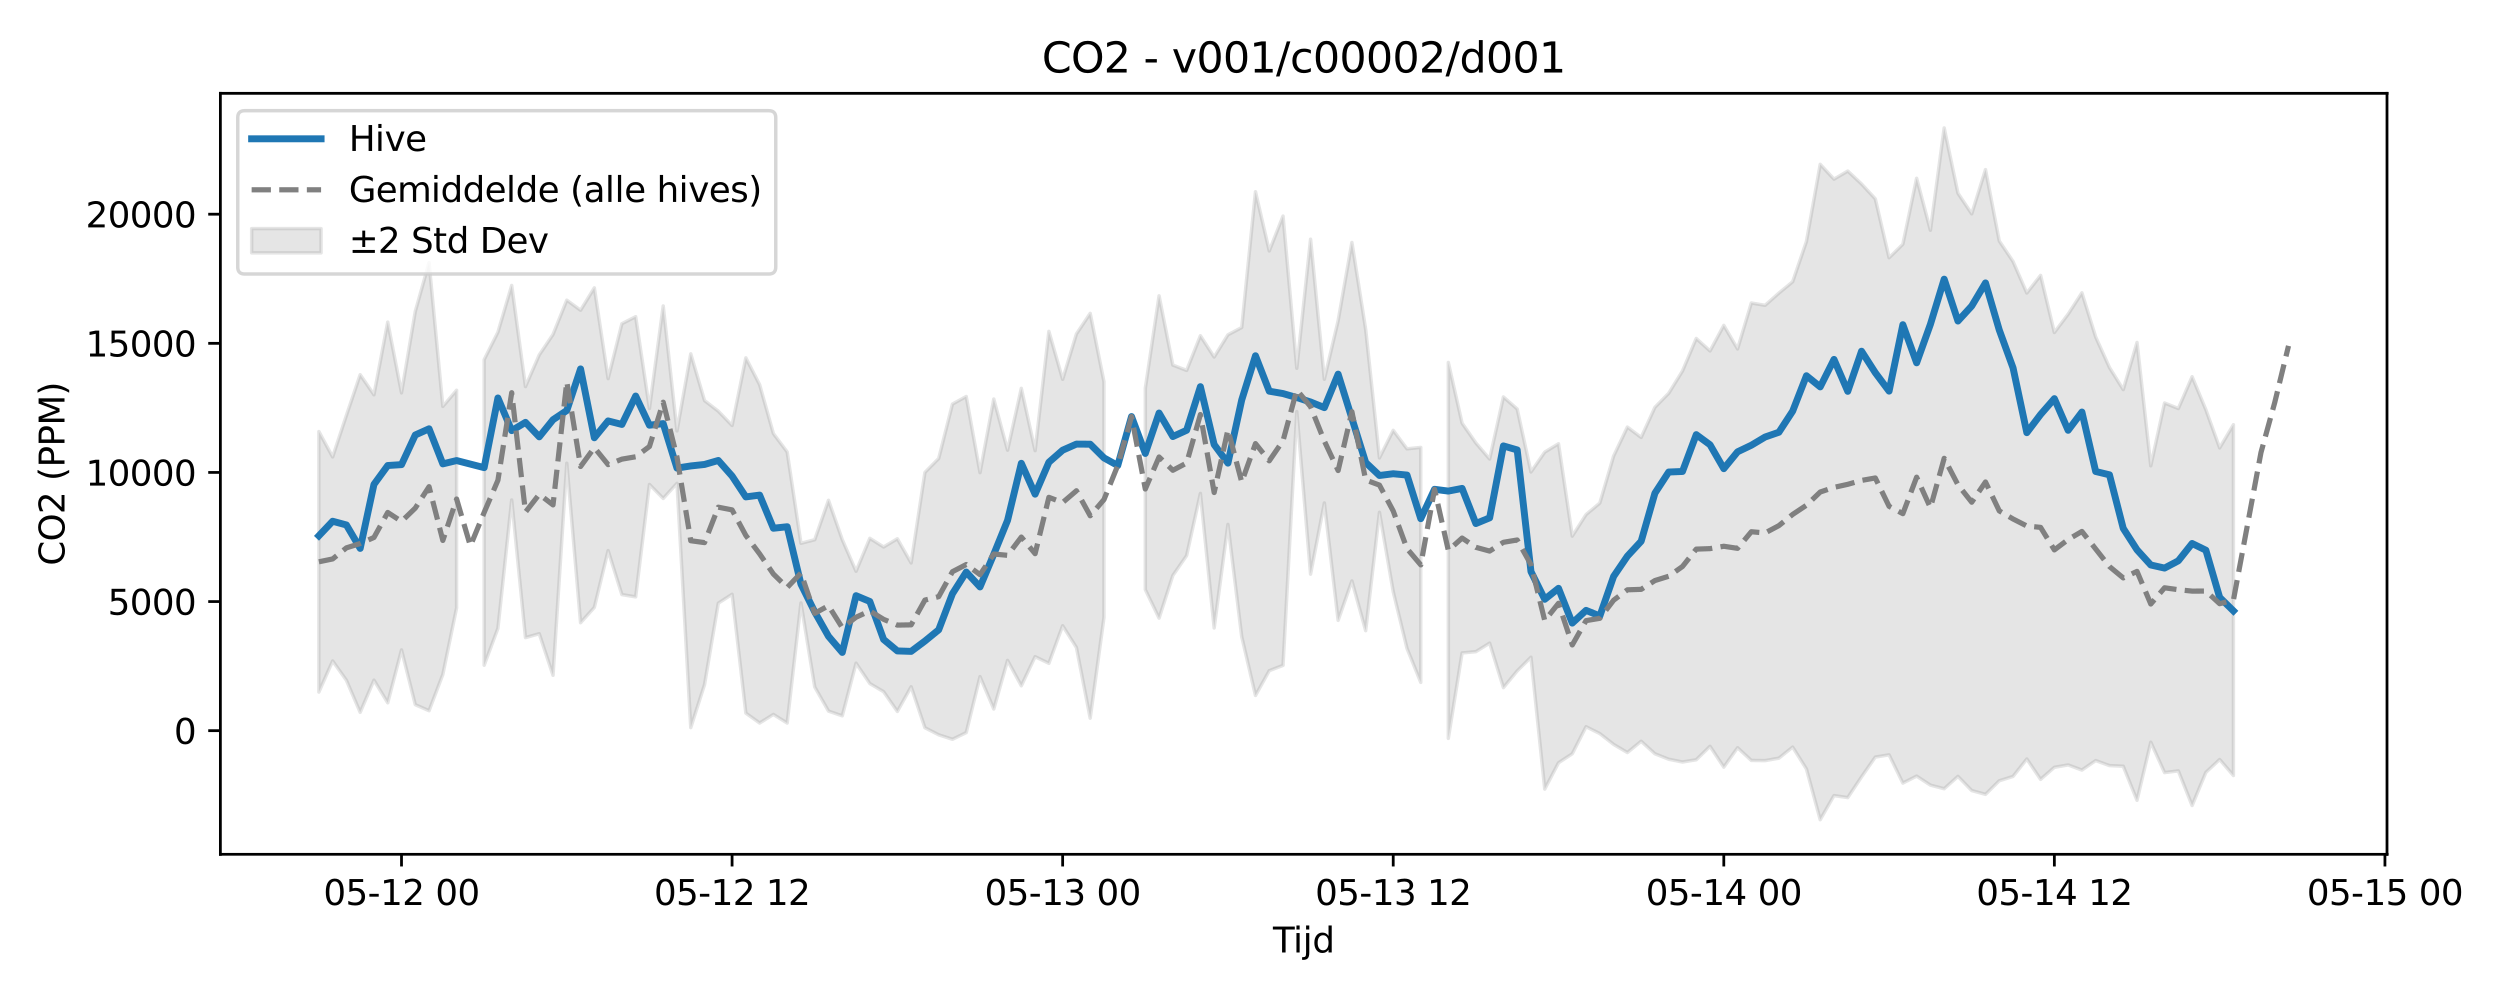 <?xml version="1.0" encoding="utf-8" standalone="no"?>
<!DOCTYPE svg PUBLIC "-//W3C//DTD SVG 1.1//EN"
  "http://www.w3.org/Graphics/SVG/1.1/DTD/svg11.dtd">
<svg xmlns:xlink="http://www.w3.org/1999/xlink" width="720pt" height="288pt" viewBox="0 0 720 288" xmlns="http://www.w3.org/2000/svg" version="1.1">
 <defs>
  <style type="text/css">*{stroke-linejoin: round; stroke-linecap: butt}</style>
 </defs>
 <g id="figure_1">
  <g id="patch_1">
   <path d="M 0 288 
L 720 288 
L 720 0 
L 0 0 
z
" style="fill: #ffffff"/>
  </g>
  <g id="axes_1">
   <g id="patch_2">
    <path d="M 63.47 246.04 
L 687.457 246.04 
L 687.457 26.88 
L 63.47 26.88 
z
" style="fill: #ffffff"/>
   </g>
   <g id="FillBetweenPolyCollection_1">
    <path d="M 91.833 124.276 
L 91.833 199.322 
L 95.8 190.355 
L 99.767 195.928 
L 103.734 205.163 
L 107.7 195.886 
L 111.667 202.408 
L 115.634 187.176 
L 119.601 202.953 
L 123.568 204.689 
L 127.535 194.249 
L 131.502 175.053 
L 131.502 112.385 
L 131.502 112.385 
L 127.535 117.046 
L 123.568 75.631 
L 119.601 89.705 
L 115.634 113.163 
L 111.667 92.765 
L 107.7 113.697 
L 103.734 107.913 
L 99.767 119.629 
L 95.8 131.598 
L 91.833 124.276 
z
" clip-path="url(#p73e47781b5)" style="fill: #808080; fill-opacity: 0.2; stroke: #808080; stroke-opacity: 0.2"/>
    <path d="M 139.435 103.587 
L 139.435 191.597 
L 143.402 180.949 
L 147.369 143.983 
L 151.336 183.636 
L 155.303 182.509 
L 159.27 194.504 
L 163.237 133.408 
L 167.203 179.35 
L 171.17 174.935 
L 175.137 158.577 
L 179.104 171.244 
L 183.071 171.903 
L 187.038 139.53 
L 191.005 143.565 
L 194.971 139.207 
L 198.938 209.553 
L 202.905 197.178 
L 206.872 173.716 
L 210.839 171.153 
L 214.806 205.38 
L 218.773 208.232 
L 222.739 205.759 
L 226.706 208.24 
L 230.673 173.635 
L 234.64 197.842 
L 238.607 204.802 
L 242.574 206.156 
L 246.541 190.996 
L 250.507 196.858 
L 254.474 199.207 
L 258.441 204.896 
L 262.408 197.784 
L 266.375 209.589 
L 270.342 211.627 
L 274.309 212.917 
L 278.275 210.981 
L 282.242 194.869 
L 286.209 204.198 
L 290.176 190.209 
L 294.143 197.51 
L 298.11 189.126 
L 302.077 191.036 
L 306.043 180.204 
L 310.01 186.49 
L 313.977 206.837 
L 317.944 177.82 
L 317.944 109.927 
L 317.944 109.927 
L 313.977 90.245 
L 310.01 96.182 
L 306.043 109.248 
L 302.077 95.427 
L 298.11 129.789 
L 294.143 111.838 
L 290.176 129.656 
L 286.209 114.921 
L 282.242 136.124 
L 278.275 114.187 
L 274.309 116.368 
L 270.342 132.048 
L 266.375 136.055 
L 262.408 162.131 
L 258.441 155.163 
L 254.474 157.53 
L 250.507 155.027 
L 246.541 164.528 
L 242.574 155.414 
L 238.607 144.082 
L 234.64 155.44 
L 230.673 156.465 
L 226.706 130.161 
L 222.739 124.88 
L 218.773 110.797 
L 214.806 103.056 
L 210.839 122.542 
L 206.872 118.422 
L 202.905 115.365 
L 198.938 101.904 
L 194.971 124.103 
L 191.005 88.108 
L 187.038 117.656 
L 183.071 91.202 
L 179.104 93.223 
L 175.137 109.048 
L 171.17 82.902 
L 167.203 89.348 
L 163.237 86.447 
L 159.27 96.32 
L 155.303 102.223 
L 151.336 111.333 
L 147.369 82.209 
L 143.402 95.669 
L 139.435 103.587 
z
" clip-path="url(#p73e47781b5)" style="fill: #808080; fill-opacity: 0.2; stroke: #808080; stroke-opacity: 0.2"/>
    <path d="M 329.845 111.864 
L 329.845 169.806 
L 333.812 178.027 
L 337.778 165.744 
L 341.745 160.019 
L 345.712 142.09 
L 349.679 180.859 
L 353.646 151.033 
L 357.613 183.332 
L 361.58 200.302 
L 365.546 193.161 
L 369.513 191.623 
L 373.48 118.525 
L 377.447 165.359 
L 381.414 144.841 
L 385.381 178.668 
L 389.348 167.303 
L 393.314 181.635 
L 397.281 147.537 
L 401.248 170.407 
L 405.215 186.733 
L 409.182 196.527 
L 409.182 128.851 
L 409.182 128.851 
L 405.215 129.265 
L 401.248 123.931 
L 397.281 131.878 
L 393.314 94.839 
L 389.348 69.819 
L 385.381 92.356 
L 381.414 109.223 
L 377.447 68.884 
L 373.48 106.072 
L 369.513 62.228 
L 365.546 72.271 
L 361.58 55.215 
L 357.613 94.325 
L 353.646 96.415 
L 349.679 102.827 
L 345.712 96.689 
L 341.745 106.677 
L 337.778 105.142 
L 333.812 85.199 
L 329.845 111.864 
z
" clip-path="url(#p73e47781b5)" style="fill: #808080; fill-opacity: 0.2; stroke: #808080; stroke-opacity: 0.2"/>
    <path d="M 417.116 104.383 
L 417.116 212.656 
L 421.082 188.049 
L 425.049 187.685 
L 429.016 185.217 
L 432.983 198.044 
L 436.95 193.235 
L 440.917 189.282 
L 444.884 227.266 
L 448.85 219.684 
L 452.817 217.076 
L 456.784 209.292 
L 460.751 211.278 
L 464.718 214.384 
L 468.685 216.736 
L 472.652 213.487 
L 476.618 217.083 
L 480.585 218.66 
L 484.552 219.46 
L 488.519 218.814 
L 492.486 214.939 
L 496.453 220.939 
L 500.42 215.352 
L 504.387 219.013 
L 508.353 219.059 
L 512.32 218.35 
L 516.287 215.161 
L 520.254 221.475 
L 524.221 236.078 
L 528.188 229.133 
L 532.155 229.706 
L 536.121 223.742 
L 540.088 218.043 
L 544.055 217.397 
L 548.022 225.526 
L 551.989 223.517 
L 555.956 226.12 
L 559.923 227.158 
L 563.889 223.594 
L 567.856 227.686 
L 571.823 228.775 
L 575.79 224.861 
L 579.757 223.617 
L 583.724 218.585 
L 587.691 224.457 
L 591.657 220.991 
L 595.624 220.303 
L 599.591 221.78 
L 603.558 219.043 
L 607.525 220.49 
L 611.492 220.674 
L 615.459 230.491 
L 619.425 213.759 
L 623.392 222.508 
L 627.359 222.013 
L 631.326 231.993 
L 635.293 222.446 
L 639.26 218.74 
L 643.227 223.354 
L 643.227 122.311 
L 643.227 122.311 
L 639.26 128.999 
L 635.293 118.013 
L 631.326 108.492 
L 627.359 117.657 
L 623.392 116.056 
L 619.425 134.158 
L 615.459 98.627 
L 611.492 112.207 
L 607.525 105.838 
L 603.558 97.047 
L 599.591 84.327 
L 595.624 90.467 
L 591.657 95.756 
L 587.691 79.31 
L 583.724 84.386 
L 579.757 75.311 
L 575.79 69.4 
L 571.823 48.849 
L 567.856 61.588 
L 563.889 55.64 
L 559.923 36.842 
L 555.956 66.322 
L 551.989 51.34 
L 548.022 70.344 
L 544.055 74.234 
L 540.088 57.268 
L 536.121 52.98 
L 532.155 49.263 
L 528.188 51.594 
L 524.221 47.324 
L 520.254 69.548 
L 516.287 81.141 
L 512.32 84.409 
L 508.353 87.928 
L 504.387 87.264 
L 500.42 100.49 
L 496.453 93.708 
L 492.486 101.071 
L 488.519 97.478 
L 484.552 106.847 
L 480.585 113.264 
L 476.618 117.311 
L 472.652 125.979 
L 468.685 122.998 
L 464.718 131.345 
L 460.751 144.875 
L 456.784 148.188 
L 452.817 154.405 
L 448.85 127.802 
L 444.884 130.206 
L 440.917 135.933 
L 436.95 117.795 
L 432.983 114.318 
L 429.016 132.203 
L 425.049 127.566 
L 421.082 121.874 
L 417.116 104.383 
z
" clip-path="url(#p73e47781b5)" style="fill: #808080; fill-opacity: 0.2; stroke: #808080; stroke-opacity: 0.2"/>
   </g>
   <g id="matplotlib.axis_1">
    <g id="xtick_1">
     <g id="line2d_1">
      <defs>
       <path id="m772f289893" d="M 0 0 
L 0 3.5 
" style="stroke: #000000; stroke-width: 0.8"/>
      </defs>
      <g>
       <use xlink:href="#m772f289893" x="115.634" y="246.04" style="stroke: #000000; stroke-width: 0.8"/>
      </g>
     </g>
     <g id="text_1">
      <!-- 05-12 00 -->
      <g transform="translate(93.154 260.638) scale(0.1 -0.1)">
       <defs>
        <path id="DejaVuSans-30" d="M 2034 4250 
Q 1547 4250 1301 3770 
Q 1056 3291 1056 2328 
Q 1056 1369 1301 889 
Q 1547 409 2034 409 
Q 2525 409 2770 889 
Q 3016 1369 3016 2328 
Q 3016 3291 2770 3770 
Q 2525 4250 2034 4250 
z
M 2034 4750 
Q 2819 4750 3233 4129 
Q 3647 3509 3647 2328 
Q 3647 1150 3233 529 
Q 2819 -91 2034 -91 
Q 1250 -91 836 529 
Q 422 1150 422 2328 
Q 422 3509 836 4129 
Q 1250 4750 2034 4750 
z
" transform="scale(0.016)"/>
        <path id="DejaVuSans-35" d="M 691 4666 
L 3169 4666 
L 3169 4134 
L 1269 4134 
L 1269 2991 
Q 1406 3038 1543 3061 
Q 1681 3084 1819 3084 
Q 2600 3084 3056 2656 
Q 3513 2228 3513 1497 
Q 3513 744 3044 326 
Q 2575 -91 1722 -91 
Q 1428 -91 1123 -41 
Q 819 9 494 109 
L 494 744 
Q 775 591 1075 516 
Q 1375 441 1709 441 
Q 2250 441 2565 725 
Q 2881 1009 2881 1497 
Q 2881 1984 2565 2268 
Q 2250 2553 1709 2553 
Q 1456 2553 1204 2497 
Q 953 2441 691 2322 
L 691 4666 
z
" transform="scale(0.016)"/>
        <path id="DejaVuSans-2d" d="M 313 2009 
L 1997 2009 
L 1997 1497 
L 313 1497 
L 313 2009 
z
" transform="scale(0.016)"/>
        <path id="DejaVuSans-31" d="M 794 531 
L 1825 531 
L 1825 4091 
L 703 3866 
L 703 4441 
L 1819 4666 
L 2450 4666 
L 2450 531 
L 3481 531 
L 3481 0 
L 794 0 
L 794 531 
z
" transform="scale(0.016)"/>
        <path id="DejaVuSans-32" d="M 1228 531 
L 3431 531 
L 3431 0 
L 469 0 
L 469 531 
Q 828 903 1448 1529 
Q 2069 2156 2228 2338 
Q 2531 2678 2651 2914 
Q 2772 3150 2772 3378 
Q 2772 3750 2511 3984 
Q 2250 4219 1831 4219 
Q 1534 4219 1204 4116 
Q 875 4013 500 3803 
L 500 4441 
Q 881 4594 1212 4672 
Q 1544 4750 1819 4750 
Q 2544 4750 2975 4387 
Q 3406 4025 3406 3419 
Q 3406 3131 3298 2873 
Q 3191 2616 2906 2266 
Q 2828 2175 2409 1742 
Q 1991 1309 1228 531 
z
" transform="scale(0.016)"/>
        <path id="DejaVuSans-20" transform="scale(0.016)"/>
       </defs>
       <use xlink:href="#DejaVuSans-30"/>
       <use xlink:href="#DejaVuSans-35" transform="translate(63.623 0)"/>
       <use xlink:href="#DejaVuSans-2d" transform="translate(127.246 0)"/>
       <use xlink:href="#DejaVuSans-31" transform="translate(163.33 0)"/>
       <use xlink:href="#DejaVuSans-32" transform="translate(226.953 0)"/>
       <use xlink:href="#DejaVuSans-20" transform="translate(290.576 0)"/>
       <use xlink:href="#DejaVuSans-30" transform="translate(322.363 0)"/>
       <use xlink:href="#DejaVuSans-30" transform="translate(385.986 0)"/>
      </g>
     </g>
    </g>
    <g id="xtick_2">
     <g id="line2d_2">
      <g>
       <use xlink:href="#m772f289893" x="210.839" y="246.04" style="stroke: #000000; stroke-width: 0.8"/>
      </g>
     </g>
     <g id="text_2">
      <!-- 05-12 12 -->
      <g transform="translate(188.358 260.638) scale(0.1 -0.1)">
       <use xlink:href="#DejaVuSans-30"/>
       <use xlink:href="#DejaVuSans-35" transform="translate(63.623 0)"/>
       <use xlink:href="#DejaVuSans-2d" transform="translate(127.246 0)"/>
       <use xlink:href="#DejaVuSans-31" transform="translate(163.33 0)"/>
       <use xlink:href="#DejaVuSans-32" transform="translate(226.953 0)"/>
       <use xlink:href="#DejaVuSans-20" transform="translate(290.576 0)"/>
       <use xlink:href="#DejaVuSans-31" transform="translate(322.363 0)"/>
       <use xlink:href="#DejaVuSans-32" transform="translate(385.986 0)"/>
      </g>
     </g>
    </g>
    <g id="xtick_3">
     <g id="line2d_3">
      <g>
       <use xlink:href="#m772f289893" x="306.043" y="246.04" style="stroke: #000000; stroke-width: 0.8"/>
      </g>
     </g>
     <g id="text_3">
      <!-- 05-13 00 -->
      <g transform="translate(283.563 260.638) scale(0.1 -0.1)">
       <defs>
        <path id="DejaVuSans-33" d="M 2597 2516 
Q 3050 2419 3304 2112 
Q 3559 1806 3559 1356 
Q 3559 666 3084 287 
Q 2609 -91 1734 -91 
Q 1441 -91 1130 -33 
Q 819 25 488 141 
L 488 750 
Q 750 597 1062 519 
Q 1375 441 1716 441 
Q 2309 441 2620 675 
Q 2931 909 2931 1356 
Q 2931 1769 2642 2001 
Q 2353 2234 1838 2234 
L 1294 2234 
L 1294 2753 
L 1863 2753 
Q 2328 2753 2575 2939 
Q 2822 3125 2822 3475 
Q 2822 3834 2567 4026 
Q 2313 4219 1838 4219 
Q 1578 4219 1281 4162 
Q 984 4106 628 3988 
L 628 4550 
Q 988 4650 1302 4700 
Q 1616 4750 1894 4750 
Q 2613 4750 3031 4423 
Q 3450 4097 3450 3541 
Q 3450 3153 3228 2886 
Q 3006 2619 2597 2516 
z
" transform="scale(0.016)"/>
       </defs>
       <use xlink:href="#DejaVuSans-30"/>
       <use xlink:href="#DejaVuSans-35" transform="translate(63.623 0)"/>
       <use xlink:href="#DejaVuSans-2d" transform="translate(127.246 0)"/>
       <use xlink:href="#DejaVuSans-31" transform="translate(163.33 0)"/>
       <use xlink:href="#DejaVuSans-33" transform="translate(226.953 0)"/>
       <use xlink:href="#DejaVuSans-20" transform="translate(290.576 0)"/>
       <use xlink:href="#DejaVuSans-30" transform="translate(322.363 0)"/>
       <use xlink:href="#DejaVuSans-30" transform="translate(385.986 0)"/>
      </g>
     </g>
    </g>
    <g id="xtick_4">
     <g id="line2d_4">
      <g>
       <use xlink:href="#m772f289893" x="401.248" y="246.04" style="stroke: #000000; stroke-width: 0.8"/>
      </g>
     </g>
     <g id="text_4">
      <!-- 05-13 12 -->
      <g transform="translate(378.768 260.638) scale(0.1 -0.1)">
       <use xlink:href="#DejaVuSans-30"/>
       <use xlink:href="#DejaVuSans-35" transform="translate(63.623 0)"/>
       <use xlink:href="#DejaVuSans-2d" transform="translate(127.246 0)"/>
       <use xlink:href="#DejaVuSans-31" transform="translate(163.33 0)"/>
       <use xlink:href="#DejaVuSans-33" transform="translate(226.953 0)"/>
       <use xlink:href="#DejaVuSans-20" transform="translate(290.576 0)"/>
       <use xlink:href="#DejaVuSans-31" transform="translate(322.363 0)"/>
       <use xlink:href="#DejaVuSans-32" transform="translate(385.986 0)"/>
      </g>
     </g>
    </g>
    <g id="xtick_5">
     <g id="line2d_5">
      <g>
       <use xlink:href="#m772f289893" x="496.453" y="246.04" style="stroke: #000000; stroke-width: 0.8"/>
      </g>
     </g>
     <g id="text_5">
      <!-- 05-14 00 -->
      <g transform="translate(473.972 260.638) scale(0.1 -0.1)">
       <defs>
        <path id="DejaVuSans-34" d="M 2419 4116 
L 825 1625 
L 2419 1625 
L 2419 4116 
z
M 2253 4666 
L 3047 4666 
L 3047 1625 
L 3713 1625 
L 3713 1100 
L 3047 1100 
L 3047 0 
L 2419 0 
L 2419 1100 
L 313 1100 
L 313 1709 
L 2253 4666 
z
" transform="scale(0.016)"/>
       </defs>
       <use xlink:href="#DejaVuSans-30"/>
       <use xlink:href="#DejaVuSans-35" transform="translate(63.623 0)"/>
       <use xlink:href="#DejaVuSans-2d" transform="translate(127.246 0)"/>
       <use xlink:href="#DejaVuSans-31" transform="translate(163.33 0)"/>
       <use xlink:href="#DejaVuSans-34" transform="translate(226.953 0)"/>
       <use xlink:href="#DejaVuSans-20" transform="translate(290.576 0)"/>
       <use xlink:href="#DejaVuSans-30" transform="translate(322.363 0)"/>
       <use xlink:href="#DejaVuSans-30" transform="translate(385.986 0)"/>
      </g>
     </g>
    </g>
    <g id="xtick_6">
     <g id="line2d_6">
      <g>
       <use xlink:href="#m772f289893" x="591.657" y="246.04" style="stroke: #000000; stroke-width: 0.8"/>
      </g>
     </g>
     <g id="text_6">
      <!-- 05-14 12 -->
      <g transform="translate(569.177 260.638) scale(0.1 -0.1)">
       <use xlink:href="#DejaVuSans-30"/>
       <use xlink:href="#DejaVuSans-35" transform="translate(63.623 0)"/>
       <use xlink:href="#DejaVuSans-2d" transform="translate(127.246 0)"/>
       <use xlink:href="#DejaVuSans-31" transform="translate(163.33 0)"/>
       <use xlink:href="#DejaVuSans-34" transform="translate(226.953 0)"/>
       <use xlink:href="#DejaVuSans-20" transform="translate(290.576 0)"/>
       <use xlink:href="#DejaVuSans-31" transform="translate(322.363 0)"/>
       <use xlink:href="#DejaVuSans-32" transform="translate(385.986 0)"/>
      </g>
     </g>
    </g>
    <g id="xtick_7">
     <g id="line2d_7">
      <g>
       <use xlink:href="#m772f289893" x="686.862" y="246.04" style="stroke: #000000; stroke-width: 0.8"/>
      </g>
     </g>
     <g id="text_7">
      <!-- 05-15 00 -->
      <g transform="translate(664.382 260.638) scale(0.1 -0.1)">
       <use xlink:href="#DejaVuSans-30"/>
       <use xlink:href="#DejaVuSans-35" transform="translate(63.623 0)"/>
       <use xlink:href="#DejaVuSans-2d" transform="translate(127.246 0)"/>
       <use xlink:href="#DejaVuSans-31" transform="translate(163.33 0)"/>
       <use xlink:href="#DejaVuSans-35" transform="translate(226.953 0)"/>
       <use xlink:href="#DejaVuSans-20" transform="translate(290.576 0)"/>
       <use xlink:href="#DejaVuSans-30" transform="translate(322.363 0)"/>
       <use xlink:href="#DejaVuSans-30" transform="translate(385.986 0)"/>
      </g>
     </g>
    </g>
    <g id="text_8">
     <!-- Tijd -->
     <g transform="translate(366.614 274.317) scale(0.1 -0.1)">
      <defs>
       <path id="DejaVuSans-54" d="M -19 4666 
L 3928 4666 
L 3928 4134 
L 2272 4134 
L 2272 0 
L 1638 0 
L 1638 4134 
L -19 4134 
L -19 4666 
z
" transform="scale(0.016)"/>
       <path id="DejaVuSans-69" d="M 603 3500 
L 1178 3500 
L 1178 0 
L 603 0 
L 603 3500 
z
M 603 4863 
L 1178 4863 
L 1178 4134 
L 603 4134 
L 603 4863 
z
" transform="scale(0.016)"/>
       <path id="DejaVuSans-6a" d="M 603 3500 
L 1178 3500 
L 1178 -63 
Q 1178 -731 923 -1031 
Q 669 -1331 103 -1331 
L -116 -1331 
L -116 -844 
L 38 -844 
Q 366 -844 484 -692 
Q 603 -541 603 -63 
L 603 3500 
z
M 603 4863 
L 1178 4863 
L 1178 4134 
L 603 4134 
L 603 4863 
z
" transform="scale(0.016)"/>
       <path id="DejaVuSans-64" d="M 2906 2969 
L 2906 4863 
L 3481 4863 
L 3481 0 
L 2906 0 
L 2906 525 
Q 2725 213 2448 61 
Q 2172 -91 1784 -91 
Q 1150 -91 751 415 
Q 353 922 353 1747 
Q 353 2572 751 3078 
Q 1150 3584 1784 3584 
Q 2172 3584 2448 3432 
Q 2725 3281 2906 2969 
z
M 947 1747 
Q 947 1113 1208 752 
Q 1469 391 1925 391 
Q 2381 391 2643 752 
Q 2906 1113 2906 1747 
Q 2906 2381 2643 2742 
Q 2381 3103 1925 3103 
Q 1469 3103 1208 2742 
Q 947 2381 947 1747 
z
" transform="scale(0.016)"/>
      </defs>
      <use xlink:href="#DejaVuSans-54"/>
      <use xlink:href="#DejaVuSans-69" transform="translate(57.959 0)"/>
      <use xlink:href="#DejaVuSans-6a" transform="translate(85.742 0)"/>
      <use xlink:href="#DejaVuSans-64" transform="translate(113.525 0)"/>
     </g>
    </g>
   </g>
   <g id="matplotlib.axis_2">
    <g id="ytick_1">
     <g id="line2d_8">
      <defs>
       <path id="mcccc8925dc" d="M 0 0 
L -3.5 0 
" style="stroke: #000000; stroke-width: 0.8"/>
      </defs>
      <g>
       <use xlink:href="#mcccc8925dc" x="63.47" y="210.438" style="stroke: #000000; stroke-width: 0.8"/>
      </g>
     </g>
     <g id="text_9">
      <!-- 0 -->
      <g transform="translate(50.108 214.237) scale(0.1 -0.1)">
       <use xlink:href="#DejaVuSans-30"/>
      </g>
     </g>
    </g>
    <g id="ytick_2">
     <g id="line2d_9">
      <g>
       <use xlink:href="#mcccc8925dc" x="63.47" y="173.25" style="stroke: #000000; stroke-width: 0.8"/>
      </g>
     </g>
     <g id="text_10">
      <!-- 5000 -->
      <g transform="translate(31.02 177.049) scale(0.1 -0.1)">
       <use xlink:href="#DejaVuSans-35"/>
       <use xlink:href="#DejaVuSans-30" transform="translate(63.623 0)"/>
       <use xlink:href="#DejaVuSans-30" transform="translate(127.246 0)"/>
       <use xlink:href="#DejaVuSans-30" transform="translate(190.869 0)"/>
      </g>
     </g>
    </g>
    <g id="ytick_3">
     <g id="line2d_10">
      <g>
       <use xlink:href="#mcccc8925dc" x="63.47" y="136.062" style="stroke: #000000; stroke-width: 0.8"/>
      </g>
     </g>
     <g id="text_11">
      <!-- 10000 -->
      <g transform="translate(24.657 139.861) scale(0.1 -0.1)">
       <use xlink:href="#DejaVuSans-31"/>
       <use xlink:href="#DejaVuSans-30" transform="translate(63.623 0)"/>
       <use xlink:href="#DejaVuSans-30" transform="translate(127.246 0)"/>
       <use xlink:href="#DejaVuSans-30" transform="translate(190.869 0)"/>
       <use xlink:href="#DejaVuSans-30" transform="translate(254.492 0)"/>
      </g>
     </g>
    </g>
    <g id="ytick_4">
     <g id="line2d_11">
      <g>
       <use xlink:href="#mcccc8925dc" x="63.47" y="98.874" style="stroke: #000000; stroke-width: 0.8"/>
      </g>
     </g>
     <g id="text_12">
      <!-- 15000 -->
      <g transform="translate(24.657 102.673) scale(0.1 -0.1)">
       <use xlink:href="#DejaVuSans-31"/>
       <use xlink:href="#DejaVuSans-35" transform="translate(63.623 0)"/>
       <use xlink:href="#DejaVuSans-30" transform="translate(127.246 0)"/>
       <use xlink:href="#DejaVuSans-30" transform="translate(190.869 0)"/>
       <use xlink:href="#DejaVuSans-30" transform="translate(254.492 0)"/>
      </g>
     </g>
    </g>
    <g id="ytick_5">
     <g id="line2d_12">
      <g>
       <use xlink:href="#mcccc8925dc" x="63.47" y="61.686" style="stroke: #000000; stroke-width: 0.8"/>
      </g>
     </g>
     <g id="text_13">
      <!-- 20000 -->
      <g transform="translate(24.657 65.485) scale(0.1 -0.1)">
       <use xlink:href="#DejaVuSans-32"/>
       <use xlink:href="#DejaVuSans-30" transform="translate(63.623 0)"/>
       <use xlink:href="#DejaVuSans-30" transform="translate(127.246 0)"/>
       <use xlink:href="#DejaVuSans-30" transform="translate(190.869 0)"/>
       <use xlink:href="#DejaVuSans-30" transform="translate(254.492 0)"/>
      </g>
     </g>
    </g>
    <g id="text_14">
     <!-- CO2 (PPM) -->
     <g transform="translate(18.578 162.903) rotate(-90) scale(0.1 -0.1)">
      <defs>
       <path id="DejaVuSans-43" d="M 4122 4306 
L 4122 3641 
Q 3803 3938 3442 4084 
Q 3081 4231 2675 4231 
Q 1875 4231 1450 3742 
Q 1025 3253 1025 2328 
Q 1025 1406 1450 917 
Q 1875 428 2675 428 
Q 3081 428 3442 575 
Q 3803 722 4122 1019 
L 4122 359 
Q 3791 134 3420 21 
Q 3050 -91 2638 -91 
Q 1578 -91 968 557 
Q 359 1206 359 2328 
Q 359 3453 968 4101 
Q 1578 4750 2638 4750 
Q 3056 4750 3426 4639 
Q 3797 4528 4122 4306 
z
" transform="scale(0.016)"/>
       <path id="DejaVuSans-4f" d="M 2522 4238 
Q 1834 4238 1429 3725 
Q 1025 3213 1025 2328 
Q 1025 1447 1429 934 
Q 1834 422 2522 422 
Q 3209 422 3611 934 
Q 4013 1447 4013 2328 
Q 4013 3213 3611 3725 
Q 3209 4238 2522 4238 
z
M 2522 4750 
Q 3503 4750 4090 4092 
Q 4678 3434 4678 2328 
Q 4678 1225 4090 567 
Q 3503 -91 2522 -91 
Q 1538 -91 948 565 
Q 359 1222 359 2328 
Q 359 3434 948 4092 
Q 1538 4750 2522 4750 
z
" transform="scale(0.016)"/>
       <path id="DejaVuSans-28" d="M 1984 4856 
Q 1566 4138 1362 3434 
Q 1159 2731 1159 2009 
Q 1159 1288 1364 580 
Q 1569 -128 1984 -844 
L 1484 -844 
Q 1016 -109 783 600 
Q 550 1309 550 2009 
Q 550 2706 781 3412 
Q 1013 4119 1484 4856 
L 1984 4856 
z
" transform="scale(0.016)"/>
       <path id="DejaVuSans-50" d="M 1259 4147 
L 1259 2394 
L 2053 2394 
Q 2494 2394 2734 2622 
Q 2975 2850 2975 3272 
Q 2975 3691 2734 3919 
Q 2494 4147 2053 4147 
L 1259 4147 
z
M 628 4666 
L 2053 4666 
Q 2838 4666 3239 4311 
Q 3641 3956 3641 3272 
Q 3641 2581 3239 2228 
Q 2838 1875 2053 1875 
L 1259 1875 
L 1259 0 
L 628 0 
L 628 4666 
z
" transform="scale(0.016)"/>
       <path id="DejaVuSans-4d" d="M 628 4666 
L 1569 4666 
L 2759 1491 
L 3956 4666 
L 4897 4666 
L 4897 0 
L 4281 0 
L 4281 4097 
L 3078 897 
L 2444 897 
L 1241 4097 
L 1241 0 
L 628 0 
L 628 4666 
z
" transform="scale(0.016)"/>
       <path id="DejaVuSans-29" d="M 513 4856 
L 1013 4856 
Q 1481 4119 1714 3412 
Q 1947 2706 1947 2009 
Q 1947 1309 1714 600 
Q 1481 -109 1013 -844 
L 513 -844 
Q 928 -128 1133 580 
Q 1338 1288 1338 2009 
Q 1338 2731 1133 3434 
Q 928 4138 513 4856 
z
" transform="scale(0.016)"/>
      </defs>
      <use xlink:href="#DejaVuSans-43"/>
      <use xlink:href="#DejaVuSans-4f" transform="translate(69.824 0)"/>
      <use xlink:href="#DejaVuSans-32" transform="translate(148.535 0)"/>
      <use xlink:href="#DejaVuSans-20" transform="translate(212.158 0)"/>
      <use xlink:href="#DejaVuSans-28" transform="translate(243.945 0)"/>
      <use xlink:href="#DejaVuSans-50" transform="translate(282.959 0)"/>
      <use xlink:href="#DejaVuSans-50" transform="translate(343.262 0)"/>
      <use xlink:href="#DejaVuSans-4d" transform="translate(403.564 0)"/>
      <use xlink:href="#DejaVuSans-29" transform="translate(489.844 0)"/>
     </g>
    </g>
   </g>
   <g id="line2d_13">
    <path d="M 91.833 154.306 
L 95.8 150.119 
L 99.767 151.19 
L 103.734 157.936 
L 107.7 139.508 
L 111.667 134.068 
L 115.634 133.813 
L 119.601 125.275 
L 123.568 123.497 
L 127.535 133.595 
L 131.502 132.64 
L 139.435 134.682 
L 143.402 114.619 
L 147.369 124.017 
L 151.336 121.638 
L 155.303 125.808 
L 159.27 120.878 
L 163.237 118.229 
L 167.203 106.252 
L 171.17 126.076 
L 175.137 121.227 
L 179.104 122.239 
L 183.071 114.061 
L 187.038 122.458 
L 191.005 121.997 
L 194.971 134.81 
L 198.938 134.192 
L 202.905 133.764 
L 206.872 132.614 
L 210.839 137.103 
L 214.806 143.109 
L 218.773 142.592 
L 222.739 152.134 
L 226.706 151.701 
L 230.673 168.229 
L 234.64 176.228 
L 238.607 183.253 
L 242.574 187.894 
L 246.541 171.558 
L 250.507 173.225 
L 254.474 184.163 
L 258.441 187.468 
L 262.408 187.597 
L 266.375 184.627 
L 270.342 181.386 
L 274.309 170.989 
L 278.275 164.753 
L 282.242 169.038 
L 286.209 159.624 
L 290.176 149.868 
L 294.143 133.436 
L 298.11 142.319 
L 302.077 133.126 
L 306.043 129.653 
L 310.01 127.9 
L 313.977 127.93 
L 317.944 131.872 
L 321.911 134.068 
L 325.878 119.977 
L 329.845 130.593 
L 333.812 118.955 
L 337.778 125.727 
L 341.745 123.919 
L 345.712 111.364 
L 349.679 128.049 
L 353.646 133.379 
L 357.613 115.192 
L 361.58 102.459 
L 365.546 112.661 
L 369.513 113.347 
L 373.48 114.5 
L 377.447 115.774 
L 381.414 117.398 
L 385.381 107.757 
L 393.314 133.196 
L 397.281 136.939 
L 401.248 136.439 
L 405.215 136.82 
L 409.182 149.377 
L 413.149 140.921 
L 417.116 141.432 
L 421.082 140.666 
L 425.049 150.781 
L 429.016 149.137 
L 432.983 128.423 
L 436.95 129.58 
L 440.917 164.607 
L 444.884 172.595 
L 448.85 169.438 
L 452.817 179.45 
L 456.784 175.788 
L 460.751 177.407 
L 464.718 166.008 
L 468.685 160.174 
L 472.652 155.888 
L 476.618 142.039 
L 480.585 135.945 
L 484.552 135.784 
L 488.519 125.178 
L 492.486 128.091 
L 496.453 134.976 
L 500.42 130.122 
L 504.387 128.225 
L 508.353 125.86 
L 512.32 124.489 
L 516.287 118.405 
L 520.254 108.215 
L 524.221 111.425 
L 528.188 103.515 
L 532.155 112.705 
L 536.121 101.152 
L 540.088 107.343 
L 544.055 112.643 
L 548.022 93.514 
L 551.989 104.487 
L 555.956 93.403 
L 559.923 80.406 
L 563.889 92.458 
L 567.856 88.126 
L 571.823 81.485 
L 575.79 95.043 
L 579.757 105.954 
L 583.724 124.604 
L 587.691 119.367 
L 591.657 114.813 
L 595.624 123.924 
L 599.591 118.669 
L 603.558 135.789 
L 607.525 136.744 
L 611.492 152.172 
L 615.459 158.348 
L 619.425 162.716 
L 623.392 163.608 
L 627.359 161.509 
L 631.326 156.523 
L 635.293 158.461 
L 639.26 172.047 
L 643.227 175.938 
L 643.227 175.938 
" clip-path="url(#p73e47781b5)" style="fill: none; stroke: #1f77b4; stroke-width: 2; stroke-linecap: square"/>
   </g>
   <g id="line2d_14">
    <path d="M 91.833 161.799 
L 95.8 160.976 
L 99.767 157.779 
L 103.734 156.538 
L 107.7 154.791 
L 111.667 147.587 
L 115.634 150.17 
L 119.601 146.329 
L 123.568 140.16 
L 127.535 155.647 
L 131.502 143.719 
L 135.469 157.222 
L 139.435 147.592 
L 143.402 138.309 
L 147.369 113.096 
L 151.336 147.484 
L 155.303 142.366 
L 159.27 145.412 
L 163.237 109.927 
L 167.203 134.349 
L 171.17 128.919 
L 175.137 133.813 
L 179.104 132.233 
L 183.071 131.553 
L 187.038 128.593 
L 191.005 115.836 
L 194.971 131.655 
L 198.938 155.729 
L 202.905 156.272 
L 206.872 146.069 
L 210.839 146.847 
L 214.806 154.218 
L 218.773 159.515 
L 222.739 165.319 
L 226.706 169.2 
L 230.673 165.05 
L 234.64 176.641 
L 238.607 174.442 
L 242.574 180.785 
L 246.541 177.762 
L 250.507 175.942 
L 254.474 178.369 
L 258.441 180.029 
L 262.408 179.958 
L 266.375 172.822 
L 270.342 171.837 
L 274.309 164.643 
L 278.275 162.584 
L 282.242 165.497 
L 286.209 159.56 
L 290.176 159.933 
L 294.143 154.674 
L 298.11 159.458 
L 302.077 143.232 
L 306.043 144.726 
L 310.01 141.336 
L 313.977 148.541 
L 317.944 143.874 
L 321.911 134.068 
L 325.878 119.977 
L 329.845 140.835 
L 333.812 131.613 
L 337.778 135.443 
L 341.745 133.348 
L 345.712 119.39 
L 349.679 141.843 
L 353.646 123.724 
L 357.613 138.829 
L 361.58 127.759 
L 365.546 132.716 
L 369.513 126.926 
L 373.48 112.299 
L 377.447 117.122 
L 381.414 127.032 
L 385.381 135.512 
L 389.348 118.561 
L 393.314 138.237 
L 397.281 139.707 
L 401.248 147.169 
L 405.215 157.999 
L 409.182 162.689 
L 413.149 140.921 
L 417.116 158.52 
L 421.082 154.961 
L 425.049 157.626 
L 429.016 158.71 
L 432.983 156.181 
L 436.95 155.515 
L 440.917 162.607 
L 444.884 178.736 
L 448.85 173.743 
L 452.817 185.74 
L 456.784 178.74 
L 460.751 178.077 
L 464.718 172.865 
L 468.685 169.867 
L 472.652 169.733 
L 476.618 167.197 
L 480.585 165.962 
L 484.552 163.154 
L 488.519 158.146 
L 492.486 158.005 
L 496.453 157.324 
L 500.42 157.921 
L 504.387 153.138 
L 508.353 153.493 
L 512.32 151.379 
L 516.287 148.151 
L 520.254 145.512 
L 524.221 141.701 
L 528.188 140.364 
L 532.155 139.485 
L 536.121 138.361 
L 540.088 137.655 
L 544.055 145.815 
L 548.022 147.935 
L 551.989 137.429 
L 555.956 146.221 
L 559.923 132 
L 563.889 139.617 
L 567.856 144.637 
L 571.823 138.812 
L 575.79 147.131 
L 579.757 149.464 
L 583.724 151.486 
L 587.691 151.884 
L 591.657 158.373 
L 595.624 155.385 
L 599.591 153.054 
L 607.525 163.164 
L 611.492 166.44 
L 615.459 164.559 
L 619.425 173.958 
L 623.392 169.282 
L 627.359 169.835 
L 631.326 170.242 
L 635.293 170.229 
L 639.26 173.869 
L 643.227 172.832 
L 651.16 130.33 
L 655.127 115.913 
L 659.094 99.61 
L 659.094 99.61 
" clip-path="url(#p73e47781b5)" style="fill: none; stroke-dasharray: 5.55,2.4; stroke-dashoffset: 0; stroke: #808080; stroke-width: 1.5"/>
   </g>
   <g id="patch_3">
    <path d="M 63.47 246.04 
L 63.47 26.88 
" style="fill: none; stroke: #000000; stroke-width: 0.8; stroke-linejoin: miter; stroke-linecap: square"/>
   </g>
   <g id="patch_4">
    <path d="M 687.457 246.04 
L 687.457 26.88 
" style="fill: none; stroke: #000000; stroke-width: 0.8; stroke-linejoin: miter; stroke-linecap: square"/>
   </g>
   <g id="patch_5">
    <path d="M 63.47 246.04 
L 687.457 246.04 
" style="fill: none; stroke: #000000; stroke-width: 0.8; stroke-linejoin: miter; stroke-linecap: square"/>
   </g>
   <g id="patch_6">
    <path d="M 63.47 26.88 
L 687.457 26.88 
" style="fill: none; stroke: #000000; stroke-width: 0.8; stroke-linejoin: miter; stroke-linecap: square"/>
   </g>
   <g id="text_15">
    <!-- CO2 - v001/c00002/d001 -->
    <g transform="translate(300.06 20.88) scale(0.12 -0.12)">
     <defs>
      <path id="DejaVuSans-76" d="M 191 3500 
L 800 3500 
L 1894 563 
L 2988 3500 
L 3597 3500 
L 2284 0 
L 1503 0 
L 191 3500 
z
" transform="scale(0.016)"/>
      <path id="DejaVuSans-2f" d="M 1625 4666 
L 2156 4666 
L 531 -594 
L 0 -594 
L 1625 4666 
z
" transform="scale(0.016)"/>
      <path id="DejaVuSans-63" d="M 3122 3366 
L 3122 2828 
Q 2878 2963 2633 3030 
Q 2388 3097 2138 3097 
Q 1578 3097 1268 2742 
Q 959 2388 959 1747 
Q 959 1106 1268 751 
Q 1578 397 2138 397 
Q 2388 397 2633 464 
Q 2878 531 3122 666 
L 3122 134 
Q 2881 22 2623 -34 
Q 2366 -91 2075 -91 
Q 1284 -91 818 406 
Q 353 903 353 1747 
Q 353 2603 823 3093 
Q 1294 3584 2113 3584 
Q 2378 3584 2631 3529 
Q 2884 3475 3122 3366 
z
" transform="scale(0.016)"/>
     </defs>
     <use xlink:href="#DejaVuSans-43"/>
     <use xlink:href="#DejaVuSans-4f" transform="translate(69.824 0)"/>
     <use xlink:href="#DejaVuSans-32" transform="translate(148.535 0)"/>
     <use xlink:href="#DejaVuSans-20" transform="translate(212.158 0)"/>
     <use xlink:href="#DejaVuSans-2d" transform="translate(243.945 0)"/>
     <use xlink:href="#DejaVuSans-20" transform="translate(280.029 0)"/>
     <use xlink:href="#DejaVuSans-76" transform="translate(311.816 0)"/>
     <use xlink:href="#DejaVuSans-30" transform="translate(370.996 0)"/>
     <use xlink:href="#DejaVuSans-30" transform="translate(434.619 0)"/>
     <use xlink:href="#DejaVuSans-31" transform="translate(498.242 0)"/>
     <use xlink:href="#DejaVuSans-2f" transform="translate(561.865 0)"/>
     <use xlink:href="#DejaVuSans-63" transform="translate(595.557 0)"/>
     <use xlink:href="#DejaVuSans-30" transform="translate(650.537 0)"/>
     <use xlink:href="#DejaVuSans-30" transform="translate(714.16 0)"/>
     <use xlink:href="#DejaVuSans-30" transform="translate(777.783 0)"/>
     <use xlink:href="#DejaVuSans-30" transform="translate(841.406 0)"/>
     <use xlink:href="#DejaVuSans-32" transform="translate(905.029 0)"/>
     <use xlink:href="#DejaVuSans-2f" transform="translate(968.652 0)"/>
     <use xlink:href="#DejaVuSans-64" transform="translate(1002.344 0)"/>
     <use xlink:href="#DejaVuSans-30" transform="translate(1065.82 0)"/>
     <use xlink:href="#DejaVuSans-30" transform="translate(1129.443 0)"/>
     <use xlink:href="#DejaVuSans-31" transform="translate(1193.066 0)"/>
    </g>
   </g>
   <g id="legend_1">
    <g id="patch_7">
     <path d="M 70.47 78.914 
L 221.414 78.914 
Q 223.414 78.914 223.414 76.914 
L 223.414 33.88 
Q 223.414 31.88 221.414 31.88 
L 70.47 31.88 
Q 68.47 31.88 68.47 33.88 
L 68.47 76.914 
Q 68.47 78.914 70.47 78.914 
z
" style="fill: #ffffff; opacity: 0.8; stroke: #cccccc; stroke-linejoin: miter"/>
    </g>
    <g id="line2d_15">
     <path d="M 72.47 39.978 
L 82.47 39.978 
L 92.47 39.978 
" style="fill: none; stroke: #1f77b4; stroke-width: 2; stroke-linecap: square"/>
    </g>
    <g id="text_16">
     <!-- Hive -->
     <g transform="translate(100.47 43.478) scale(0.1 -0.1)">
      <defs>
       <path id="DejaVuSans-48" d="M 628 4666 
L 1259 4666 
L 1259 2753 
L 3553 2753 
L 3553 4666 
L 4184 4666 
L 4184 0 
L 3553 0 
L 3553 2222 
L 1259 2222 
L 1259 0 
L 628 0 
L 628 4666 
z
" transform="scale(0.016)"/>
       <path id="DejaVuSans-65" d="M 3597 1894 
L 3597 1613 
L 953 1613 
Q 991 1019 1311 708 
Q 1631 397 2203 397 
Q 2534 397 2845 478 
Q 3156 559 3463 722 
L 3463 178 
Q 3153 47 2828 -22 
Q 2503 -91 2169 -91 
Q 1331 -91 842 396 
Q 353 884 353 1716 
Q 353 2575 817 3079 
Q 1281 3584 2069 3584 
Q 2775 3584 3186 3129 
Q 3597 2675 3597 1894 
z
M 3022 2063 
Q 3016 2534 2758 2815 
Q 2500 3097 2075 3097 
Q 1594 3097 1305 2825 
Q 1016 2553 972 2059 
L 3022 2063 
z
" transform="scale(0.016)"/>
      </defs>
      <use xlink:href="#DejaVuSans-48"/>
      <use xlink:href="#DejaVuSans-69" transform="translate(75.195 0)"/>
      <use xlink:href="#DejaVuSans-76" transform="translate(102.979 0)"/>
      <use xlink:href="#DejaVuSans-65" transform="translate(162.158 0)"/>
     </g>
    </g>
    <g id="line2d_16">
     <path d="M 72.47 54.657 
L 82.47 54.657 
L 92.47 54.657 
" style="fill: none; stroke-dasharray: 5.55,2.4; stroke-dashoffset: 0; stroke: #808080; stroke-width: 1.5"/>
    </g>
    <g id="text_17">
     <!-- Gemiddelde (alle hives) -->
     <g transform="translate(100.47 58.157) scale(0.1 -0.1)">
      <defs>
       <path id="DejaVuSans-47" d="M 3809 666 
L 3809 1919 
L 2778 1919 
L 2778 2438 
L 4434 2438 
L 4434 434 
Q 4069 175 3628 42 
Q 3188 -91 2688 -91 
Q 1594 -91 976 548 
Q 359 1188 359 2328 
Q 359 3472 976 4111 
Q 1594 4750 2688 4750 
Q 3144 4750 3555 4637 
Q 3966 4525 4313 4306 
L 4313 3634 
Q 3963 3931 3569 4081 
Q 3175 4231 2741 4231 
Q 1884 4231 1454 3753 
Q 1025 3275 1025 2328 
Q 1025 1384 1454 906 
Q 1884 428 2741 428 
Q 3075 428 3337 486 
Q 3600 544 3809 666 
z
" transform="scale(0.016)"/>
       <path id="DejaVuSans-6d" d="M 3328 2828 
Q 3544 3216 3844 3400 
Q 4144 3584 4550 3584 
Q 5097 3584 5394 3201 
Q 5691 2819 5691 2113 
L 5691 0 
L 5113 0 
L 5113 2094 
Q 5113 2597 4934 2840 
Q 4756 3084 4391 3084 
Q 3944 3084 3684 2787 
Q 3425 2491 3425 1978 
L 3425 0 
L 2847 0 
L 2847 2094 
Q 2847 2600 2669 2842 
Q 2491 3084 2119 3084 
Q 1678 3084 1418 2786 
Q 1159 2488 1159 1978 
L 1159 0 
L 581 0 
L 581 3500 
L 1159 3500 
L 1159 2956 
Q 1356 3278 1631 3431 
Q 1906 3584 2284 3584 
Q 2666 3584 2933 3390 
Q 3200 3197 3328 2828 
z
" transform="scale(0.016)"/>
       <path id="DejaVuSans-6c" d="M 603 4863 
L 1178 4863 
L 1178 0 
L 603 0 
L 603 4863 
z
" transform="scale(0.016)"/>
       <path id="DejaVuSans-61" d="M 2194 1759 
Q 1497 1759 1228 1600 
Q 959 1441 959 1056 
Q 959 750 1161 570 
Q 1363 391 1709 391 
Q 2188 391 2477 730 
Q 2766 1069 2766 1631 
L 2766 1759 
L 2194 1759 
z
M 3341 1997 
L 3341 0 
L 2766 0 
L 2766 531 
Q 2569 213 2275 61 
Q 1981 -91 1556 -91 
Q 1019 -91 701 211 
Q 384 513 384 1019 
Q 384 1609 779 1909 
Q 1175 2209 1959 2209 
L 2766 2209 
L 2766 2266 
Q 2766 2663 2505 2880 
Q 2244 3097 1772 3097 
Q 1472 3097 1187 3025 
Q 903 2953 641 2809 
L 641 3341 
Q 956 3463 1253 3523 
Q 1550 3584 1831 3584 
Q 2591 3584 2966 3190 
Q 3341 2797 3341 1997 
z
" transform="scale(0.016)"/>
       <path id="DejaVuSans-68" d="M 3513 2113 
L 3513 0 
L 2938 0 
L 2938 2094 
Q 2938 2591 2744 2837 
Q 2550 3084 2163 3084 
Q 1697 3084 1428 2787 
Q 1159 2491 1159 1978 
L 1159 0 
L 581 0 
L 581 4863 
L 1159 4863 
L 1159 2956 
Q 1366 3272 1645 3428 
Q 1925 3584 2291 3584 
Q 2894 3584 3203 3211 
Q 3513 2838 3513 2113 
z
" transform="scale(0.016)"/>
       <path id="DejaVuSans-73" d="M 2834 3397 
L 2834 2853 
Q 2591 2978 2328 3040 
Q 2066 3103 1784 3103 
Q 1356 3103 1142 2972 
Q 928 2841 928 2578 
Q 928 2378 1081 2264 
Q 1234 2150 1697 2047 
L 1894 2003 
Q 2506 1872 2764 1633 
Q 3022 1394 3022 966 
Q 3022 478 2636 193 
Q 2250 -91 1575 -91 
Q 1294 -91 989 -36 
Q 684 19 347 128 
L 347 722 
Q 666 556 975 473 
Q 1284 391 1588 391 
Q 1994 391 2212 530 
Q 2431 669 2431 922 
Q 2431 1156 2273 1281 
Q 2116 1406 1581 1522 
L 1381 1569 
Q 847 1681 609 1914 
Q 372 2147 372 2553 
Q 372 3047 722 3315 
Q 1072 3584 1716 3584 
Q 2034 3584 2315 3537 
Q 2597 3491 2834 3397 
z
" transform="scale(0.016)"/>
      </defs>
      <use xlink:href="#DejaVuSans-47"/>
      <use xlink:href="#DejaVuSans-65" transform="translate(77.49 0)"/>
      <use xlink:href="#DejaVuSans-6d" transform="translate(139.014 0)"/>
      <use xlink:href="#DejaVuSans-69" transform="translate(236.426 0)"/>
      <use xlink:href="#DejaVuSans-64" transform="translate(264.209 0)"/>
      <use xlink:href="#DejaVuSans-64" transform="translate(327.686 0)"/>
      <use xlink:href="#DejaVuSans-65" transform="translate(391.162 0)"/>
      <use xlink:href="#DejaVuSans-6c" transform="translate(452.686 0)"/>
      <use xlink:href="#DejaVuSans-64" transform="translate(480.469 0)"/>
      <use xlink:href="#DejaVuSans-65" transform="translate(543.945 0)"/>
      <use xlink:href="#DejaVuSans-20" transform="translate(605.469 0)"/>
      <use xlink:href="#DejaVuSans-28" transform="translate(637.256 0)"/>
      <use xlink:href="#DejaVuSans-61" transform="translate(676.27 0)"/>
      <use xlink:href="#DejaVuSans-6c" transform="translate(737.549 0)"/>
      <use xlink:href="#DejaVuSans-6c" transform="translate(765.332 0)"/>
      <use xlink:href="#DejaVuSans-65" transform="translate(793.115 0)"/>
      <use xlink:href="#DejaVuSans-20" transform="translate(854.639 0)"/>
      <use xlink:href="#DejaVuSans-68" transform="translate(886.426 0)"/>
      <use xlink:href="#DejaVuSans-69" transform="translate(949.805 0)"/>
      <use xlink:href="#DejaVuSans-76" transform="translate(977.588 0)"/>
      <use xlink:href="#DejaVuSans-65" transform="translate(1036.768 0)"/>
      <use xlink:href="#DejaVuSans-73" transform="translate(1098.291 0)"/>
      <use xlink:href="#DejaVuSans-29" transform="translate(1150.391 0)"/>
     </g>
    </g>
    <g id="patch_8">
     <path d="M 72.47 72.835 
L 92.47 72.835 
L 92.47 65.835 
L 72.47 65.835 
z
" style="fill: #808080; fill-opacity: 0.2; stroke: #808080; stroke-opacity: 0.2; stroke-linejoin: miter"/>
    </g>
    <g id="text_18">
     <!-- ±2 Std Dev -->
     <g transform="translate(100.47 72.835) scale(0.1 -0.1)">
      <defs>
       <path id="DejaVuSans-b1" d="M 2944 4013 
L 2944 2803 
L 4684 2803 
L 4684 2272 
L 2944 2272 
L 2944 1063 
L 2419 1063 
L 2419 2272 
L 678 2272 
L 678 2803 
L 2419 2803 
L 2419 4013 
L 2944 4013 
z
M 678 531 
L 4684 531 
L 4684 0 
L 678 0 
L 678 531 
z
" transform="scale(0.016)"/>
       <path id="DejaVuSans-53" d="M 3425 4513 
L 3425 3897 
Q 3066 4069 2747 4153 
Q 2428 4238 2131 4238 
Q 1616 4238 1336 4038 
Q 1056 3838 1056 3469 
Q 1056 3159 1242 3001 
Q 1428 2844 1947 2747 
L 2328 2669 
Q 3034 2534 3370 2195 
Q 3706 1856 3706 1288 
Q 3706 609 3251 259 
Q 2797 -91 1919 -91 
Q 1588 -91 1214 -16 
Q 841 59 441 206 
L 441 856 
Q 825 641 1194 531 
Q 1563 422 1919 422 
Q 2459 422 2753 634 
Q 3047 847 3047 1241 
Q 3047 1584 2836 1778 
Q 2625 1972 2144 2069 
L 1759 2144 
Q 1053 2284 737 2584 
Q 422 2884 422 3419 
Q 422 4038 858 4394 
Q 1294 4750 2059 4750 
Q 2388 4750 2728 4690 
Q 3069 4631 3425 4513 
z
" transform="scale(0.016)"/>
       <path id="DejaVuSans-74" d="M 1172 4494 
L 1172 3500 
L 2356 3500 
L 2356 3053 
L 1172 3053 
L 1172 1153 
Q 1172 725 1289 603 
Q 1406 481 1766 481 
L 2356 481 
L 2356 0 
L 1766 0 
Q 1100 0 847 248 
Q 594 497 594 1153 
L 594 3053 
L 172 3053 
L 172 3500 
L 594 3500 
L 594 4494 
L 1172 4494 
z
" transform="scale(0.016)"/>
       <path id="DejaVuSans-44" d="M 1259 4147 
L 1259 519 
L 2022 519 
Q 2988 519 3436 956 
Q 3884 1394 3884 2338 
Q 3884 3275 3436 3711 
Q 2988 4147 2022 4147 
L 1259 4147 
z
M 628 4666 
L 1925 4666 
Q 3281 4666 3915 4102 
Q 4550 3538 4550 2338 
Q 4550 1131 3912 565 
Q 3275 0 1925 0 
L 628 0 
L 628 4666 
z
" transform="scale(0.016)"/>
      </defs>
      <use xlink:href="#DejaVuSans-b1"/>
      <use xlink:href="#DejaVuSans-32" transform="translate(83.789 0)"/>
      <use xlink:href="#DejaVuSans-20" transform="translate(147.412 0)"/>
      <use xlink:href="#DejaVuSans-53" transform="translate(179.199 0)"/>
      <use xlink:href="#DejaVuSans-74" transform="translate(242.676 0)"/>
      <use xlink:href="#DejaVuSans-64" transform="translate(281.885 0)"/>
      <use xlink:href="#DejaVuSans-20" transform="translate(345.361 0)"/>
      <use xlink:href="#DejaVuSans-44" transform="translate(377.148 0)"/>
      <use xlink:href="#DejaVuSans-65" transform="translate(454.15 0)"/>
      <use xlink:href="#DejaVuSans-76" transform="translate(515.674 0)"/>
     </g>
    </g>
   </g>
  </g>
 </g>
 <defs>
  <clipPath id="p73e47781b5">
   <rect x="63.47" y="26.88" width="623.987" height="219.16"/>
  </clipPath>
 </defs>
</svg>
